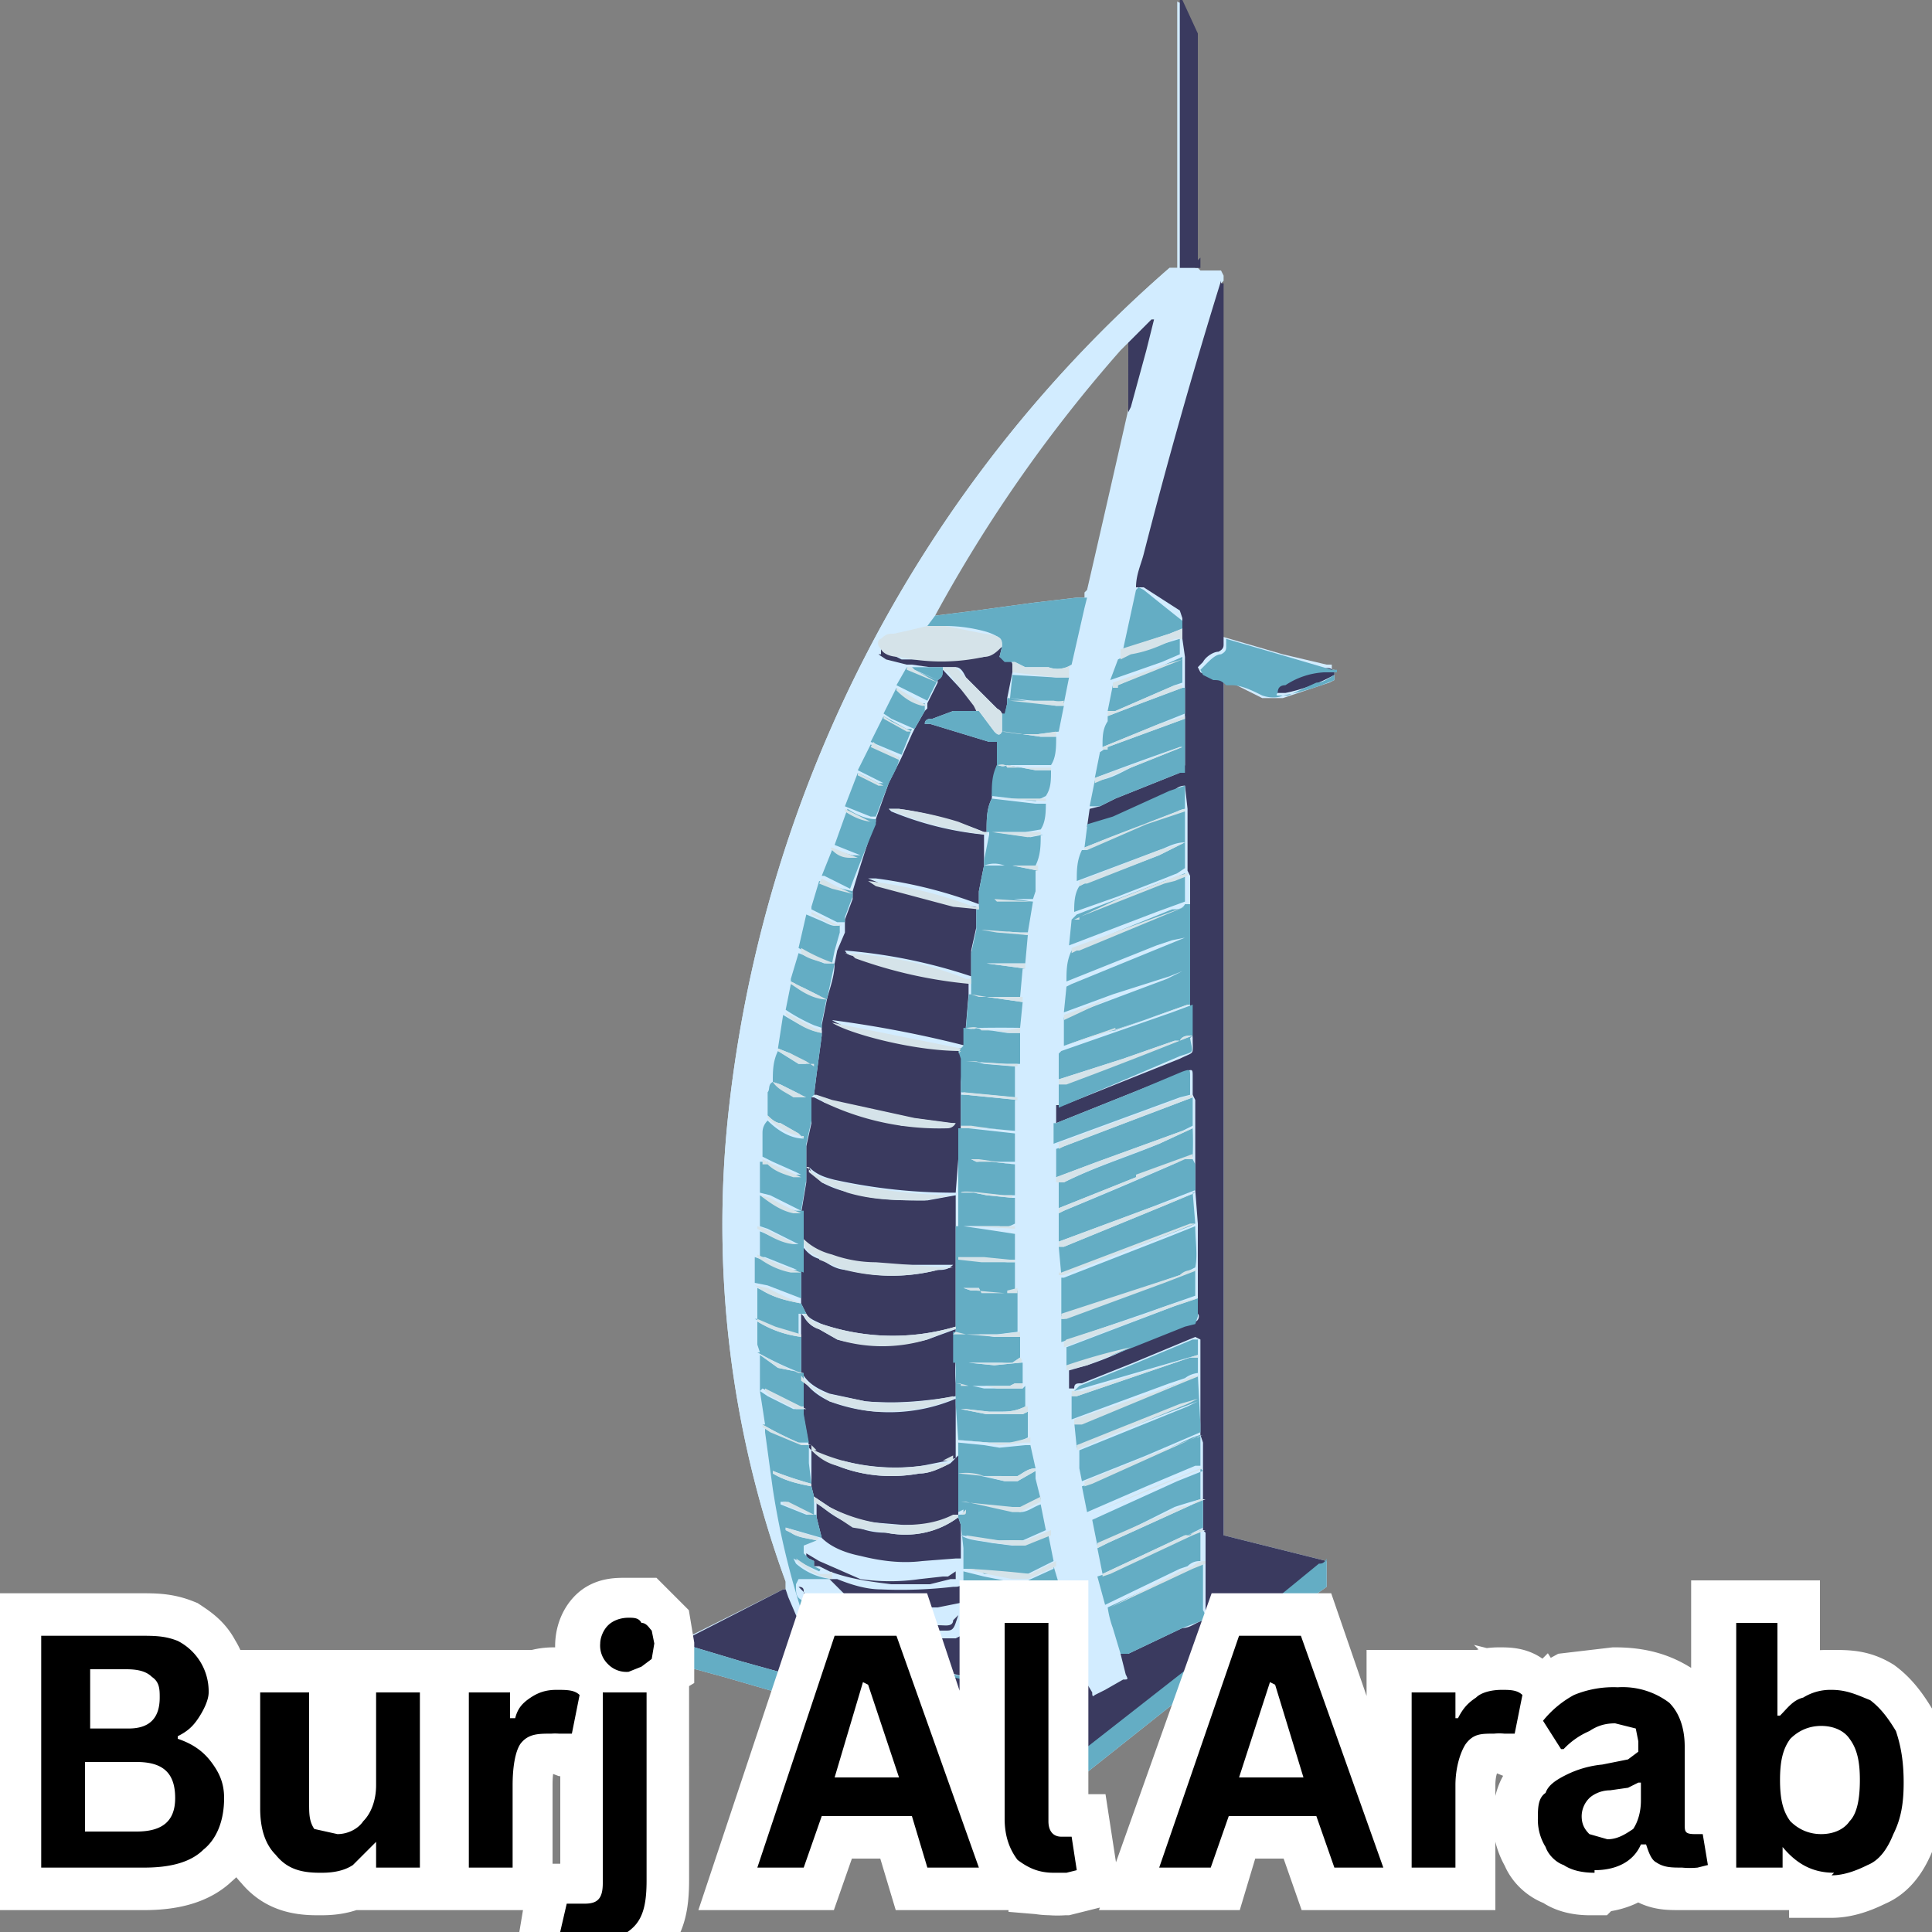 <svg xmlns="http://www.w3.org/2000/svg" xmlns:xlink="http://www.w3.org/1999/xlink" version="1.0" viewBox="0 0 75 75">
  <rect x="0" y="0" width="75" height="75" fill="#808080" stroke="none"/>
  <defs>
    <path id="a" d="M26.4 0h25.5v69H26.4Zm0 0"/>
  </defs>
  <defs>
    <clipPath id="b">
      <use xlink:href="#a"/>
    </clipPath>
    <clipPath id="c">
      <use xlink:href="#a"/>
    </clipPath>
    <clipPath id="d">
      <path d="M26.4 10h25.5v59H26.4Zm0 0"/>
    </clipPath>
  </defs>
  <g clip-path="url(#b)">
    <path fill="#d2ecff" d="M47.6 59.6Zm-.1-48.7v-.2.2ZM51.8 26v.4l-.2.1-1.8.6H49l-1.2-.6h-.3v33.1l2 .5 2 .5-.1.1v-.1h.1v1l-1.4 1-4.5 3.5-3.4 2.7s-.2 0-.2.2h-.3l-.2-.1-2.2-.6-5-1.4-6.2-1.8-1.1-.3a.4.4 0 0 1-.3-.3l-.3-.6v-.2l4-2h.1v-.3A40.3 40.3 0 0 1 28.3 43a50.7 50.7 0 0 1 17.1-32.6h.3V.1c0-.1 0 0 .1 0l.6 1.2v9.2h.9l.1.2v14l2.4.7 1.7.4h.2v.2Zm-10-2.8h.4V23a1820.9 1820.9 0 0 0 1.6-7v-2.7l-.3.3a56 56 0 0 0-7.2 10.3c0 .1 0 .1 0 0l1.6-.2 2.2-.3 1.7-.2Zm5.7 1.5Zm0 0"/>
  </g>
  <path fill="#d2ecff" d="M46.6 10.5h.8l.1.2v.2l-.1.1-.9 3.1-2 7.5-.4 1.2v.1l-.5 2.3-.1.4a5 5 0 0 0-.2 1l-.3 1v.4l-.3 1v.2l-.2 1.1v.2l-.2 1v.7c-.2.2-.2.5-.2.8v.1a7 7 0 0 0-.2 1.4l-.2 1v.2a7.7 7.7 0 0 0-.2 1.3 6.1 6.1 0 0 0 0 1.3c-.2.4-.2.7-.2 1.1v.2a6.7 6.7 0 0 0 0 1.3l-.1.1v1s-.1.2 0 .2l-.1.8v3a7.6 7.6 0 0 0 0 1.2 5.3 5.3 0 0 0 0 1.3 5.9 5.9 0 0 0 0 1.2 9.3 9.3 0 0 0 .1 1.6 6.9 6.9 0 0 0 .1 1l.1 1v.1l.1.7v.2l.1 1a3.6 3.6 0 0 0 .2 1.2l.1.6.1.5v.2a6.8 6.8 0 0 0 .3 1.2 5.1 5.1 0 0 0 .2 1.2 7 7 0 0 0 .2 1.1c0 .4.2.7.3 1v.2l.2.7.3 1.1.2.8v.2l-.8.4-.4.2h-.1l-.2-.6V65l-.6-1.7V63l-.4-1.1v-.2a9.6 9.6 0 0 0-.3-1 8.7 8.7 0 0 0-.3-1.3 6.7 6.7 0 0 0-.2-1.2l-.1-.8-.1-.4a9 9 0 0 0-.2-1.1l-.1-1v-.2l-.1-.8v-.1l-.1-.8v-.2l-.1-.9v-.1l-.1-1.4V48l-.1-.2v-2.5a7.4 7.4 0 0 0 0-1.3 7 7 0 0 0 0-1.3 6.7 6.7 0 0 0 .1-1.3 6.5 6.5 0 0 0 .1-1.4v-1l.1-.2v-1.1l.1-.2.1-1.1v-.1a11 11 0 0 0 .2-1.3v-.3l.1-.8v-.2a8.4 8.4 0 0 0 .2-1.3 7.8 7.8 0 0 0 .2-1.3l.2-1.1v-.1l.2-1.2s.1-.1 0-.2c.2-.3.2-.7.3-1v-.2l.2-1V26l.1-.1.5-2.2V23l.1-.1a1820.9 1820.9 0 0 0 1.6-7l.1-.2.6-2.2.3-1.2h-.1l-.9.9-.3.3A56 56 0 0 0 36 24.3h-.2c-.4 0-.7.2-1.1.3-.2 0-.3 0-.5.2-.1 0-.2.2-.1.4v.2l.3.2.8.2v.2l-.4.7v.1a5.4 5.4 0 0 0-.5 1.1l-.5 1a5.7 5.7 0 0 0-.5 1.2l-.5 1.3v.1a10.7 10.7 0 0 0-.6 1.5 6.8 6.8 0 0 0-.4 1.3l-.3 1v.2l-.4 1.3v.2a7.1 7.1 0 0 0-.4 1.2 7 7 0 0 0-.2 1v.2a3 3 0 0 0-.3 1.3v.1L30 42l-.1.5-.1 1-.1.5-.1 1v.2l-.1 1.2-.1 1.2v.1a5.7 5.7 0 0 0 0 1.1v3.8l.1 1.3v.1l.2 1.3v.3l.3 2.2a30.6 30.6 0 0 0 1.1 5.2l-.2-.3c0-.3-.2-.5-.3-.7l-.1-.3v-.3A40.3 40.3 0 0 1 28.3 43a50.7 50.7 0 0 1 17.1-32.6h1.1ZM36.4 62.4c-.9 0-1.8 0-2.7-.2a4 4 0 0 1-.9-.3 1 1 0 0 1-.6-.6h-1.1l-.1.2v.1l.2.1v.1h.2c.7.7 1.6 1 2.6 1.2l2.7.1c.1 0 .2 0 .3-.2l.2-.3v.4c-.2.2-.3.3-.5.3-.9 0-1.7 0-2.5-.2-.8 0-1.6-.3-2.3-.7-.2 0-.4-.2-.6-.4v-.2h-.1l-.2-.1c0 .1 0 .3.2.4l.4.5.9.4.3.2 1.1.2 2 .2H37l.2-.1.2-.5v-.8a3 3 0 0 1-1 .2Zm1 .1h-.1Zm-5.6-2.8h-.2c0 .2-.3.2-.4.3v.3l.6.3c.5.3 1 .5 1.6.6a8 8 0 0 0 2.3.1h1.1l.3-.3v-.2c.1.2 0 .3 0 .4l-.2.1-.8.1h-1.5c-.8 0-1.6 0-2.4-.4l-.4-.2h-.1l.1.1v.1l.3.1.1.1.3.1c.5.2 1.1.4 1.7.4a10 10 0 0 0 2.8 0l.4-.3v-.9H37l-1.3.1c-.8 0-1.6 0-2.4-.2-.5-.1-1-.3-1.5-.7Zm5.5 1Zm-5.8 0h.2-.2Zm0-.1Zm-.1-.1Zm0 0"/>
  <g clip-path="url(#c)">
    <path fill="#3a3a5f" d="m30.5 61.7.1.3.3.7.2.3h.2c.4.3.8.6 1.3.7a58.6 58.6 0 0 0 7.4 2c.6.2.6.2 1.1 0l1-.5.3.5c0 .1 0 .2.1.1l.4-.2.7-.4c.2 0 .2 0 .1-.2l-.2-.8h.3l2.1-1c.3 0 .5-.2.8-.3l.1-.2v-3.2l-.1-.1a99.2 99.2 0 0 0 0-1.2V56l-.1-.3V52l-.2-.1-2.4 1-2 .8c-.2 0-.3 0-.3.2h-.2v-.7l.7-.2a13.1 13.1 0 0 0 1.9-.8l1.9-.8.4-.1c.1 0 .2-.2.1-.3v-3.5l-.1-1.3v-3.5l-.1-.2v-.7c0-.3 0-.3-.3-.2l-2 .8-3 1.2v-.7h.3l4.5-1.8c.6-.3.5-.1.5-.8l-.1-1.3v-5l-.1-.2v-2.4l-.1-.9c-.3 0-.4.2-.6.3l-2.3 1-.9.3.1-.7.4-.1.6-.3 2.5-1h.1l.1-.3v-4.2l-.1-.7V24l-.1-.3-1.4-.9h-.3c0-.5.2-.9.3-1.3a218.4 218.4 0 0 1 3-10.6v.1h.1v14c0 .1 0 .2-.2.3-.2 0-.5.2-.6.4l-.2.2.1.2.4.2c.2 0 .3 0 .5.2v33.1l2 .5 2 .5-.3.2-2.2 1.8a4124 4124 0 0 0-7 5.4c-.2.2-.2.2-.6 0l-12.6-3.5-2-.6c-.1 0-.3 0-.3-.2l3.9-2Zm16-51.6V1.3L45.9 0s0-.1-.1 0v10.4h.8V10Zm5.3 16c-.1-.2-.3-.2-.5-.1a3 3 0 0 0-1.5.5l-.4.2v.2h.5a6.7 6.7 0 0 0 1.9-.7V26Zm-17.7-.7.3.2.8.2h.2l.7.1h1c.2 0 .3.2.4.4l1.2 1.2.3.3.1-.5v-.2l.2-1v-.3c0-.1-.1-.2-.3-.2l-.2-.1.1-.4-.7.4-.8.1H35l-.8-.4v.2Zm9.8-9.6.6-2.2.3-1.2h-.1l-.9.9V16l.1-.2Zm-7 41c-.4.2-.8.4-1.2.4-1.1.2-2.2.1-3.2-.3a3 3 0 0 1-1-.6v1.4l.1.4.6.4a5 5 0 0 0 1.7.6l1.2.1c.7 0 1.3 0 2-.4h.1v-2.3Zm-2.5 2.7c-.5 0-.9-.1-1.3-.3a4 4 0 0 1-1.4-.9v.6l.2.8c.4.4 1 .6 1.5.7.8.2 1.6.3 2.4.2l1.3-.1h.2v-1.3l-.1-.3c-.8.6-1.8.8-2.8.6Zm-1.6 3.8c.2.6 0 .5.6.7l2.9.8 1.2.3c.1 0 .2 0 .2-.2v-.5l-.2-1.2V63l-.2.5-.2.1h-1.2c-.7 0-1.3 0-2-.2l-1.1-.2v.1Zm-.6-2 .6.6.9.3c1 .2 1.8.2 2.7.2l1-.2v-.8c-.1.2-.2.2-.4.2a17.6 17.6 0 0 1-2.8.1c-.6 0-1.2-.2-1.7-.4h-.3Zm-.8-.8.2.1v.2h.2l.4.2c.8.3 1.6.4 2.4.5h1.5l.8-.2h.2v-.5.2l-.3.2h-.2l-.9.1a8 8 0 0 1-2.3 0l-1.6-.7-.5-.3v.2Zm-.2 1.3c0-.1 0-.2-.2-.2l.2.2Zm0-1.5Zm1.5-3.6a8 8 0 0 0 3.1.2l1-.2.3-.1v-2.3a6.6 6.6 0 0 1-4.9.1c-.4-.2-.7-.4-1-.8V55l.2 1.1v.1l.2.2 1.1.4Zm1.2-24.6a57.6 57.6 0 0 0-.8 2.5v.3l-.3.8v.5l-.3.7-.1.5c0 .5-.2 1-.3 1.4l-.2 1v.4l-.2 1.5-.1.8.6.2 3.2.7 1.5.2h.2l-.3.1H35l-3-.9-.4-.2h-.1v1l-.2.9v1.4l-.2 1.2v1.1l1.2.6 1.7.3h3c-.2.2-.4.2-.6.2a7 7 0 0 1-3.5 0c-.4 0-.7-.2-1-.4-.4-.1-.6-.3-.8-.6v2.3l.2.4c.1.2.4.3.6.4a8.6 8.6 0 0 0 5.2.1v-5.1l-1.1.2c-1 0-2 0-3-.3a4 4 0 0 1-1.1-.4l-.4-.4-.1-.2c.3.3.6.4 1 .5a21.6 21.6 0 0 0 4.7.5l.1-1.3.1-1.2V42l.1-1v-.3h-.1c-1.9 0-4.4-.7-5-1.1a44.1 44.1 0 0 1 5.2 1v-.1a3.3 3.3 0 0 1 0-.7l.1-1.2v-.5h-.1a18.2 18.2 0 0 1-4.4-1s-.2 0-.3-.2a20.7 20.7 0 0 1 4.9 1v-1l.2-.9v-.8l-1-.1a17.7 17.7 0 0 1-3.2-1h.3a17.7 17.7 0 0 1 4 1v-.5a49.4 49.4 0 0 1 .2-1v-1.2a12.6 12.6 0 0 1-3.6-.9l-.1-.1h.4a13.8 13.8 0 0 1 3.3.9h.1c0-.5 0-.9.2-1.3a9.4 9.4 0 0 1 .2-1.3v-.9h-.3l-2.3-.7h-.2c0-.2.2-.2.3-.2l.8-.3h.9v-.2a172.7 172.7 0 0 0-1.3-1.4c0 .1 0 .3-.2.4v.1l-.4.8v.2l-.1.1-.4.7-.1.2-.4.9-.5 1-.5 1.4v.1l-.1.2Zm-2.7 21.3c.2.3.5.5 1 .7l1.4.3c1.2.1 2.3 0 3.5-.2v-.5a5.3 5.3 0 0 1 0-.9v-1.2L36 52a7 7 0 0 1-3.5 0l-.7-.4a1 1 0 0 1-.6-.5l-.1-.1v2.3Zm0 8.4.1.2.6.4c.7.4 1.5.6 2.3.7.8.2 1.6.2 2.5.2.2 0 .3 0 .4-.3l.1-.3-.2.2c0 .2-.2.2-.3.2L34 63c-1-.2-1.9-.5-2.6-1.1h-.2Zm0 0Zm6 .7h.1Zm0-1.8Zm0 0"/>
  </g>
  <g clip-path="url(#d)">
    <path fill="#64adc4" d="M51.5 60.6v1l-1.4 1-4.5 3.5-3.4 2.7s-.2 0-.2.2h-.3l-.2-.1-2.2-.6-5-1.4-6.2-1.8-1.1-.3a.4.4 0 0 1-.3-.3l-.3-.6v-.2c.1.2.3.1.4.2l2 .6L41.4 68c.4.1.4.1.7-.1l6.9-5.4 2.2-1.8c.1 0 .2 0 .3-.2Zm-3.7-34c.4 0 .8.2 1.2.4.3.1.6.1.8 0a9.2 9.2 0 0 0 2-.6v-.2c-.2.1-.4.3-.7.3L50 27h-.4s-.1 0 0-.1c0-.2.1-.3.3-.3a3 3 0 0 1 1.5-.5h.5s.1 0 0-.1h-.2l-1.7-.5-2.4-.7v.3c0 .1 0 .2-.2.3-.2 0-.4.2-.6.4l-.2.2.1.2.4.2c.2 0 .3 0 .5.2h.3Zm-.3-15.7v-.2.2Zm0 48.7Zm-5.3 5.6-1.1.4c-.5.3-.5.3-1.1.2a62.9 62.9 0 0 1-7.4-2l-1.3-.7a31 31 0 0 1-1.3-5.3l-.3-2.2v-.2l.3.2 1.2.5h.2v.7l.1.8a14.4 14.4 0 0 1-1.5-.5v.1c.5.3 1 .4 1.5.5l.1.4v.7h-.1l-1-.5h-.2c-.1 0 0 0 0 0v.1l1 .4h.4v.1l.2.8-1.4-.4v.1l.2.1c.3.2.6.2 1 .3l-.5.2v.3l.2.2.2.1v.2l.2.1s.1 0 0 .1a14.8 14.8 0 0 1-1-.5l.1.2a2.5 2.5 0 0 0 1.4.6H31l-.1.2v.1c0 .2 0 .4.2.5l.4.5.9.4.3.2v.1c.2.6 0 .5.6.7l2.9.8 1.2.3c.1 0 .2 0 .2-.2v-.5l-.2-1.2v-1l.7.1a67.6 67.6 0 0 1 1.7.2l1.3-.6.3 1.1h-.2l-1.4.8h-.5l-.8-.1c-.3-.2-.6-.2-1-.3l.1.1.9.2.8.3h.5l1.6-.8.1.1a208.8 208.8 0 0 1 .6 1.9Zm4-30.1V39h-.1l-2.8 1c-.7.1-1.4.4-2 .6v-1.1l4-1.5.6-.3-.5.2-2.2.7-1.9.7.1-1 .2-.1 4.4-1.8-.5.1-.6.2-3.5 1.4c0-.4 0-.8.2-1.2l.2-.1 3.7-1.5c.2 0 .4 0 .5-.2Zm-6 22v.3l.2.8-.8.4h-.3a29.3 29.3 0 0 0 .3.1c.3 0 .5-.2.8-.3l.2 1-.9.4h-1l-1.4-.2c.3.2.7.2 1.2.3l.8.1h.4l1-.4.2 1-1 .5h-1.7c-.2-.2-.5-.2-.8-.2v-.8l-.1-.9-.1-.3v-.1c.2 0 .2 0 .2-.2l-.2.1V56l1 .1.6.1 1-.1h.2l.2.9c-.3 0-.5.2-.7.3H39a53 53 0 0 0-.9 0l.9.2h.5l.7-.4Zm6.3-3.7.1 1.9v.3l-2.1.9-2.5 1-.1-.5v-.7l4.2-1.7.4-.2a4203.1 4203.1 0 0 0-4.7 1.8l-.1-1h.2l4.1-1.6Zm-7-3.1v1.4l-.8.1h-1.6v-4.2h.3a177.7 177.7 0 0 1 2 .3v1h-1.2l-1-.1.9.1 1 .1h.3v1.1l-.3.1h-1L38 50h-.8.2l.3.1h.2a52.2 52.2 0 0 1 1.6 0Zm-3.2-26.4 1.6-.2 2.2-.3 1.7-.2h.4l-.1.4-.5 2.2a1 1 0 0 1-.9.1h-.9l-.4-.2H39l-.2-.2.1-.4c0-.2 0-.3-.2-.4a2 2 0 0 0-.5-.2 6 6 0 0 0-1.5-.2H36l.3-.4Zm10.1 23.7c0 .6.1 1.1 0 1.6l-.6.3-4.6 1.6v-1.5h.1l4.1-1.6 1-.4Zm.3 13v1.9l.1.2-.1.2-.8.3-2.1 1h-.3l-.3-1a4 4 0 0 1-.2-.8l3.2-1.5.5-.2ZM29.6 45v-1c0-.1 0-.3.2-.5.5.5 1 .7 1.4.7L31 44l-.7-.4c-.2 0-.4-.2-.5-.3v-.9c.1-.1 0-.3.2-.4l.8.4c.3.1.5.2.7.1v1l-.2.9v1.4l-.2 1.2-1.2-.6-.4-.1v-1.2h.3c.3.3.7.4 1 .5h.3l-.2-.1-.9-.4-.4-.2Zm16.7 0 .1.2v1l-1.8.7-3.5 1.3v-1.1l.2-.1a207 207 0 0 0 4.7-2h.3Zm0-2.4v1.1l-.4.2-3.3 1.2-1.6.6v-1.1l.3-.1 2.1-.8 2.9-1.1Zm0 3.7.1 1.2-.2.1-5 1.9-.1-1.1h.2l3.9-1.6 1.2-.5Zm0-7.3v1.2c-.2 0-.4 0-.5.2h-.2l-2 .7-2.5.8v-1l.1-.1 4.3-1.5Zm0 4.8a12.8 12.8 0 0 1 0 1.1l-2.2.8-3 1.2v-1h.2c1.2-.6 2.5-1 3.7-1.5l1.3-.6Zm-6.5 10v.8c-.4.2-.7.2-1 .2h-.4l-.9-.1h-.2l1 .2h1.4l.2-.1v1l-.4.2h-1.1l-1.2-.1-.1-1.4v-.8h.2l.9.2h1.5Zm6.8 1.9v1.2h-.2l-1.9.8-2.3 1-.2-1 .3-.1 4-1.8.3-.1Zm-7-15.6v1.2H39l-1.6-.1h.4l.4.1 1.2.1v1.2l-2.1-.2v-1.3l-.1-.3.2-.2v-.7c.2 0 .3.1.4 0l1.3.2h.4Zm7 16.9v1.2a19.5 19.5 0 0 0-1 .3l-3 1.5-.2-1 3.3-1.5 1-.4Zm-.1-6.6v.7l-.1.3-.4.1-2 .8-.8.3-1.8.5v-.8l4.2-1.6.9-.3ZM46 33.9V35l-1.1.4-3.4 1.3.1-1 .2-.2 3.4-1.3.3-.1.5-.2Zm-6.3 3.7-.1 1.1H38l-.3-.1v-.4s.1 0 0 0V37l.2-.9h.8l1.2.2-.1 1.1h-2 .5l1.5.2Zm6.7 11.7v1l-2 .7-3.2 1.1v-.9h.1l3.8-1.4 1.3-.5ZM41 43.6l3-1.2 1.9-.8c.3-.1.3-.1.3.2v.7l-.4.1-4.9 1.8v-.8Zm5-12.1v1.2c-.4 0-.7.2-1 .3l-3.2 1.2c0-.4 0-.8.2-1.2h.1l2.3-1 1.5-.5Zm.6 27.9v1.2c-.1 0-.3 0-.5.2l-.3.1-2.9 1.4-.3-1.1.3-.1 3.2-1.5.5-.2ZM41 28.6c0 .4 0 .8-.2 1.1h-2.1v-.9h-.3l-2.3-.7h-.2c0-.2.2-.2.3-.2l.8-.3h1l.6.8c.1.1.2.2.3 0h.1l1.4.2h.6Zm5 4.1v1l-.3.2-.5.2-1.8.7-1.7.6c0-.3 0-.7.2-1l.2-.1 2.9-1.1 1-.5Zm.7 25.5v1.1l-.6.3H46l-3.2 1.5-.2-1 .4-.2 3.3-1.5Zm-5.8 2.6.3 1-1.4.6h-.4l-1.2-.1-.4-.1h-.3l-.1-.8V61l.8.2 1 .2h.6l1.1-.5Zm5.6-8.2v.7a1 1 0 0 0-.5.2l-.6.2-3.8 1.4v-.9h.2l4.4-1.5h.3ZM30.2 40.7l.2-1.3c.5.3 1 .6 1.5.7v.1l-.2 1.5-.1.8-.1.1h-.2l-1-.5-.3-.1c0-.4 0-.8.2-1.2l.8.5h.6-.3l-.6-.4-.5-.2Zm16-.4c.1.6.2.5-.4.7a1098.5 1098.5 0 0 1-4.7 2v-1h.3a201.3 201.3 0 0 0 4.9-1.8ZM31.9 34l.4-1 .8.2h.3l-1-.4.5-1.4c.3.2.7.4 1.1.4v.2a64.3 64.3 0 0 0-1 2.5l-1-.5Zm-2.4 13.5v-1.1c.5.2.9.5 1.4.6h.3v2.4l-1.5-.6h-.2v-1c.5.2 1 .5 1.5.5l-.2-.1-1-.5-.3-.1ZM46 27.9V29h-.2a126.2 126.2 0 0 0-3.3 1.2l.2-1 .3-.2Zm0-1.2v1l-1 .4-2.2.9c0-.4 0-.7.2-1v-.2l1.3-.5 1.6-.6Zm0 2.3v1h-.2l-2.5 1-.6.3h-.4l.2-1c.5 0 1-.3 1.4-.5l2-.8Zm-3.8 3 1-.3 2.2-1 .6-.2v.9a1 1 0 0 0-.3.1l-2.6 1-1 .4.1-.8Zm2-9.2.2.1a158.7 158.7 0 0 0 1.5 1.2v.3l-.5.2-1.8.6.5-2.3Zm1.7 2.7v1l-.3.1-2.3 1H43l.2-1h.2Zm-6.5 21v1c-.2.1-.4.2-.6.1h-1.6v-1.3h.6l.5.1 1 .1ZM39 27.7l.1-.4v-.2h.1l1.8.3h.3l-.2 1-.8.1h-.7l-.7-.1v-.7Zm.4 17.5v1.2h-.5l-1.1-.1h-.6V45h.5l.2.1h.6l.9.1Zm0-2.5v1.2l-1.1-.1h-1v-1.3h.2l2 .2Zm1.4-12.8c0 .4 0 .7-.2 1l-.4.2-1.7-.2c0-.4 0-.8.2-1.2.1 0 .2.1.4 0l1.1.2h.6Zm-1.2 22v.8l-.3.2a1 1 0 0 1-.4 0H37v-1.2h.4l1.2.2h.9Zm1-20.8c0 .4 0 .8-.2 1.1l-.6.1h-1.5c0-.5 0-.9.2-1.3l1.7.2h.4Zm-.2 1.3c0 .4 0 .8-.2 1.2H39c-.3-.1-.5-.1-.8 0v-.2l.2-1v-.1h.2l1.4.2.5-.1Zm-.7 6.5-.1 1a53.4 53.4 0 0 0-1.5 0h-.6l.1-1.2v-.1h.1l.6.1Zm-.3 5.1v1.1H38l-.2-.1h-.6v-1.2h.4l1.8.2Zm.8-10.2v.8l-.1.3h-1.4l-.1-.1H38v-.2l.2-1h1.1l1 .2Zm-.1 1.2-.2 1.2h-.3l-1.4-.1h-.3v-.8h.2-.1v-.5h.6ZM29.5 54v-1.4l.7.5 1 .2v1.3c-.2 0-.4 0-.6-.2l-1-.5Zm0-1.5-.1-.3v-.9c.5.3 1 .5 1.7.6v1.4a13 13 0 0 1-1.7-.8Zm-.1-1.3V50l.2.1c.5.3 1 .4 1.5.5l.2.4H31v.8l-1-.3-.7-.3Zm9.8-24 .1-1 1.7.1h.5l-.2 1a1 1 0 0 1-.4 0l-1.7-.2Zm.5 25.7v.8h-.3l-.2.1h-1.6a2 2 0 0 0-.5-.1v-.8h.5l1 .1 1-.1Zm-10 2.4-.2-1.3.3.2 1 .5h.4v.2l.2 1.1H31a12.7 12.7 0 0 1-1.4-.7ZM31 36.8l.3-1.3.7.3c.2.1.4.2.6.1v.3l-.2.7-.1.5a7 7 0 0 1-1.3-.6Zm14.8-12v.6l-.7.3-2 .7.3-.8.4-.2a467 467 0 0 0 2-.6ZM30.7 38l.3-1 1 .4h.4l-.3 1.4-.2-.1-1.2-.6Zm2.1-6.7.5-1.3.8.4h.4l-.5 1.3h-.2l-1-.4Zm-3.5 18.5v-1l1.4.5h.4v1.1l-1.3-.5-.5-.1Zm1.2-10.6.2-1h.3c.3.3.7.5 1.1.5l-.2 1v.2l-.3-.1a7 7 0 0 1-1.1-.6Zm1-4 .3-1 .5.2.8.2v.2l-.3.8v.2h-.3l-1-.5Zm2.8-7.5.5-1c.3.3.6.5 1 .6h.1v.3l-.4.7-.9-.4-.3-.2Zm-1 2.2.5-1 1.1.5c0 .3-.2.6-.4 1h-.2l-1-.5Zm.5-1.1.5-1 .9.5h.2l-.4 1-1.2-.5Zm1-2.2.4-.7 1.2.5-.4.8-1.2-.6ZM41.7 54h-.2.2Zm-6.3-28.1h-.2.2Zm11.1 26.7-.7.2-3.8 1.1-.3.1.2-.2 2-.8 2.4-1h.2v.6ZM36.6 26c0 .2 0 .3-.2.4l-.9-.4-.1-.1h1.2v.1ZM32 61.1h.1Zm.2.1Zm0 0"/>
  </g>
  <path fill="#d5e3e9" d="M45.9 24.8h-.3c-.6.3-1.1.5-1.7.6l-.4.2v-.4l1.9-.6.5-.2v.4Zm-4.3 1a1 1 0 0 1-.9.1h-.9l-.4-.2h-.1v.4l1.7.2h.5v-.4Zm-4.9 31-.9.1a7.6 7.6 0 0 1-4.2-.6h-.1c.3.3.6.5 1 .6 1 .4 2.1.5 3.2.3.4 0 .8-.2 1.2-.4h-.1Zm2.7-8v.2h-1.3l-.9-.1v-.1h1l1 .1h.2Zm.1-7.5h-.4l-1.6-.1h.4l.4.1 1.2.1v-.1Zm-.7 6.3h-1.6.2a103.7 103.7 0 0 1 2 .1v-.1h-.6Zm-1.4-5.1h.1l2 .2v-.1l-2.1-.2Zm-.3 9.2.4.1 1.2.1h.9v-.2l-.8.1H37Zm.2-8h.4a25.9 25.9 0 0 0 1.7.2l-1.1-.1h-1Zm1.8 6.5h-1L38 50h-.8.2l.3.1h.2l1.1.1h.5V50l-.4.1Zm-1.4-11.6.6.1 1.4.2v-.2H38l-.3-.1Zm1-5h.6l1 .2v-.2h-2.1.5Zm-6.5 20.8c.7.2 1.3.4 2 .4 1 0 1.9-.1 2.8-.5.1 0 0 0 0-.1a11 11 0 0 1-3.4.2l-1.5-.3a2 2 0 0 1-1-.7v.2l1.1.8Zm7.6-16.8v-.2h-2 .5l1.5.2Zm-8 11.3 1 .4c1.2.3 2.4.3 3.6 0l.6-.1h-.4L34 49a5 5 0 0 1-1.7-.3c-.4-.1-.8-.3-1.1-.6-.1 0 0 0 0 0v.1c0 .3.3.5.6.6Zm5.7-9c.2 0 .3.1.4 0l1.3.2h.4v-.2l-.5.1h-1c-.2-.2-.4-.1-.6-.1Zm.5-5h.6l1.5.1h-1.4l-.1-.1H38Zm-.8 6 .1-.2-5-1c.6.4 3.1 1.1 5 1.1Zm-4-3.7a17.8 17.8 0 0 0 4.5 1s.1 0 0 0V38h-.2c-1.5-.6-3-.9-4.7-1l.3.1Zm4.8-2h-.2a17.8 17.8 0 0 0-4.1-1l.3.2 3 .8 1 .1Zm-6.6 10.1v.2l.5.4 1 .4c1 .3 2 .3 3 .3l1.1-.2h.1-.2a21.6 21.6 0 0 1-4.6-.6c-.3 0-.7-.2-1-.5Zm8.5-9.1h-.3l-1.4-.1h-.3.2l.6.1 1.2.1v-.1Zm-8.3 6.3.4.3a10.4 10.4 0 0 0 4.8 1s.2 0 .3-.2H37l-1.5-.2-3.2-.7-.6-.2Zm5.6 2.5h.5l.2.1h.6l.9.1L38 45h-.8Zm-.1 6.5a8.6 8.6 0 0 1-5.2-.1c-.2 0-.5-.2-.6-.4h-.1c.1.3.3.5.6.6l.7.4a6 6 0 0 0 3.5 0l1-.4h.1v-.1Zm0-5.2h.7l.5.1 1 .1v-.1H39l-.9-.1s-.8-.1-.8 0Zm.3 6.6h.2l1 .1 1-.1c.1 0 .1-.1 0-.2l-.3.2h-2.2.3Zm1.4 2h.9l.2-.1v-.2h-.1c-.4.2-.7.2-1 .2h-.4l-.9-.1h-.2l1 .2h.5Zm0 1.2 1-.1h.2v-.2a10.8 10.8 0 0 1-.8.2h-.8l-1.2-.1 1 .1.6.1Zm2.5-4v.2l4.3-1.6.9-.3c-.7.1-1.3.3-2 .6l-3.1 1Zm1.3-7-1.6.6v.2h.3c1.2-.6 2.4-1 3.7-1.5l1.3-.6-.4.1-3.3 1.2Zm1.5.6-3 1.2v.2l.2-.1 4.7-2h.3v-.2l-2.2.8Zm-3-1.3v.2l.2-.1 2.1-.8 2.9-1.1v-.1l-.4.1-4.9 1.8Zm0 3.8v.2h.2l3.9-1.6 1.2-.5-1.8.6-3.5 1.3Zm2.2-8.3-2 .7a137.2 137.2 0 0 0 4.3-1.4l.6-.2h-.1l-2.8 1Zm2.3.5-2 .7-2.5.8v.2h.3a209.2 209.2 0 0 0 4.9-1.9c-.2 0-.4 0-.5.2h-.2Zm-3.8 13.8 4.4-1.5h.3v-.1A1403.7 1403.7 0 0 0 42 54h-.4v.2h.3ZM46 35h.1Zm-4.9 14.4v.1h.2l4.1-1.6 1-.4h-.2l-5 1.9Zm2.8 2.9a23.2 23.2 0 0 0-2.5.7v.2l.8-.2 1.7-.7ZM41.7 54Zm-.5-3v.2h.2l3.8-1.4 1.3-.5c-.3 0-.5 0-.7.2L41.2 51ZM39 57.5h.5l.7-.4V57c-.3 0-.5.2-.7.3h-1.3a2 2 0 0 0-1-.1l1 .1.8.2Zm4.4-30.9 2.5-1-.7.2-2 .7v.2h.2Zm-1.8 11.7a109.4 109.4 0 0 0-.2 0h.2Zm.3-2.7 3.3-1.3.4-.1.5-.2v-.1l-.4.1-.5.2-1.8.7a307.8 307.8 0 0 0-1.7.8h.2Zm0 1.3 4.1-1.7-4.4 1.6v.2l.2-.1Zm-.6 2.7a128.8 128.8 0 0 0 1.9-.9l-1.9.7v.2ZM41 27.4h.3v-.2a1 1 0 0 1-.4 0h-1.7Zm-3.5-1.1-.4-.4h-.5v.1l.2.1 1 1.3.1.2h.1l.6.8c.1.1.2.2.3 0h.1l1.4.2h.6v-.2l-.7.1h-.7l-.7-.1v-.6c0-.1 0-.2-.2-.3l-1.2-1.2ZM43 29l3-1.1v-.1l-1 .3-2.2.9v.1h.2Zm1.3-1.7 1.6-.6v-.1h-.3l-2.3 1H43v.2l1.3-.5ZM37 56.5l-.4.2h.4v-.1c.1 0 .1 0 0 0ZM42.2 33l2.3-1 1.5-.5v-.1a1 1 0 0 0-.3.1l-2.6 1-1 .4v.1h.1Zm0 1.3 2.8-1.1 1-.5-1 .3-3.1 1.2v.2l.2-.1Zm1.7-4.5 2-.8h.1-.2l-1.3.5-2 .7v.2l1.4-.6Zm-6.6 24h.9l.5.1h1v-.2h-.3l-.2.1h-1.6a2 2 0 0 0-.5-.1h.2Zm-5.5 5.9-1.3-.4v.1l.2.1c.3.2.6.2 1 .3Zm-.3-2.1a14.4 14.4 0 0 1-1.5-.5v.1c.5.3 1 .4 1.5.5v-.1Zm-.3-4.3H31a13.8 13.8 0 0 1-1.6-.8l.8.6 1 .2Zm5.8 5.5c-.6.3-1.2.4-2 .4a6.2 6.2 0 0 1-2.8-.7l-.6-.4v.2l1.5 1 1.3.2c1 .2 2 0 2.8-.6v-.1h-.1ZM32 61Zm.2.1h-.4a18 18 0 0 1-.6-.4l-.3-.2.1.2c.4.3.8.5 1.3.6V61Zm-.4-2.3h-.2l-1-.5h-.2c-.1 0 0 0 0 0v.1l1 .4h.4Zm-.3-2.7Zm-.5-1.4h.3l-.6-.3-1-.5v.1l.2.2 1 .5Zm.5 1.4L31 56a12.6 12.6 0 0 1-1.4-.7v.1l.3.2 1.2.5h.2Zm0 .2h.2l-.2-.2v.2Zm0-.2Zm.8 5.1Zm14.5-3c-.2 0-.4 0-.5.2l.5-.2Zm0-1.2h-.2l-2 .8-2.3 1 3.4-1.4 1-.4Zm-.3-1.2.2-.1-2.1.8-2.5 1v.2l.3-.1 4-1.8Zm-.2 2.6-.5.1-3.2 1.4v.2l.4-.2 3.3-1.5Zm0 2.4-.3.1a671 671 0 0 0-2.9 1.5l3.2-1.5.5-.2v-.1c-.1 0-.3 0-.5.2Zm-9-2c.2 0 .2 0 .2-.2Zm9 .8.5-.2c-.2 0-.4 0-.6.2H46l-3.2 1.5v.1l.3-.1 3.2-1.5Zm-7 1.7h.6l1.1-.5v-.2l-1 .5a41.4 41.4 0 0 0-2.4-.2h-.1l.8.2 1 .2Zm0-1.3h.5l1-.4v-.2l-1 .4a13.2 13.2 0 0 0-1 0l-1.3-.2c.2.2.6.2 1.1.3l.8.1Zm-1 2.3a57 57 0 0 1 1.7.2l1.3-.6v-.1l-1.4.6h-.4l-1.2-.1-.5-.1h-.2l.7.1Zm7.8-8.7.5-.2a1 1 0 0 0-.5.1l-.6.3-3.8 1.3v.2h.3l4.1-1.7ZM41.3 63l-1.4.7h-.5l-.8-.1c-.3-.2-.6-.2-1-.3l.1.1.9.2.8.3h.5l1.6-.8V63h-.2Zm-2-4.3h.3l.8-.4v-.2l-.8.4h-.3l-2-.2h.2l1.8.4Zm7.2-4.4-.7.2-4 1.6v.2l.2-.1 4.1-1.7.4-.2ZM32.3 34.5l.8.2-.2-.1a11 11 0 0 1-1-.5l-.1.2.5.2Zm8.5-4.7h-1.7c-.1-.2-.3-.1-.4-.1.1 0 .2.1.4 0l1.1.2h.6v-.1Zm-6.3.7h-.2l-1-.5v.1l.8.4h.4Zm.4-5a7.7 7.7 0 0 0 3.3 0c.3 0 .5-.2.7-.4 0-.2 0-.3-.2-.4a2 2 0 0 0-.5-.1l-1.5-.3H36a43 43 0 0 1-1.3.3c-.2 0-.3 0-.5.2-.1 0-.2.2 0 .4.1.2.4.3.7.3Zm-2 7.8h.4l-1-.4s-.1 0 0 .1c.2.2.4.3.7.3Zm1-1.4h-.1l-1-.5v.1c.3.2.7.4 1.1.4Zm1-2.5c-.3-.2-.7-.3-1-.6l-.1.2 1.1.5v-.1Zm.3-3.4 1.2.5-.9-.5-.1-.1h-.2Zm.2-.1Zm5 6.4h-2.2l-1-.4a14 14 0 0 0-2.3-.5h-.4l.2.1a12.7 12.7 0 0 0 3.6.9v-.1h.2l1.4.2.5-.1v-.1Zm-9.3 19.5-1-.3-.7-.3v.1c.5.3 1 .5 1.7.6Zm3.2-24v.1l.9.5h.2l-.8-.4-.3-.2Zm6.3 3.2h-2.1a122.8 122.8 0 0 1 2.1.1V31Zm-5.8-4.2c.3.3.6.5 1 .6h.2l-1.2-.7v.1Zm-3.9 21.5-.2-.1-1-.5-.3-.1v.1c.5.3 1 .6 1.5.6Zm.2-1.2a9 9 0 0 1-1.2-.6l-.4-.1c.4.3.8.6 1.3.7h.3Zm-.2-1.4h.2l-.2-.1-.9-.4-.4-.2v.2h.2c.3.3.7.4 1 .5Zm.2 4.9a14 14 0 0 1-1.3-.6l-.5-.1.3.2c.5.3 1 .4 1.5.5Zm.1-6.4L31 44l-.7-.4c-.2 0-.4-.2-.5-.3v.1c.5.5 1 .7 1.4.7Zm-.5 5.2h.4a14.7 14.7 0 0 1-1.7-.7v.1c.4.3.8.5 1.3.6Zm.8-6.8h-.2l-1-.5-.3-.1c.2.3.5.4.8.6h.7Zm-.5-4.2c.3.2.7.4 1.1.4l-.2-.1-1.2-.6v.1l.3.2Zm1.1-2.6c.2.1.4.2.6.1h-.2l-1-.5v.1l.6.3Zm0 1.6h.3a7 7 0 0 1-1.3-.6v.2c.2.2.6.3 1 .4Zm-.5 4-.3-.2-.6-.3-.5-.2v.1l.8.5h.6Zm.3-1.4-.3-.1-1.1-.6v.1c.4.3.8.6 1.4.7V40Zm0 0"/>
  <path fill="none" stroke="#fff" stroke-width="3.3" d="M1.6 72.5v-9h3.8c.6 0 1 0 1.5.2.3.2.6.4.8.8.2.3.3.7.3 1.1a2 2 0 0 1-1 1.8v.2c.5.1 1 .4 1.2.8.3.4.5.8.5 1.4 0 .9-.3 1.6-.8 2-.5.5-1.3.7-2.3.7ZM5 67.1c.8 0 1.2-.4 1.2-1.2 0-.3 0-.6-.3-.8-.2-.2-.5-.3-1-.3H3.5v2.3Zm.3 4c1 0 1.5-.4 1.5-1.3 0-1-.5-1.4-1.5-1.4h-2v2.7Zm7 1.6c-.8 0-1.3-.2-1.7-.7-.4-.4-.6-1-.6-1.8v-4.5h2V70c0 .4 0 .7.2 1l.9.2c.4 0 .8-.1 1-.5.3-.3.5-.8.5-1.4v-3.6h1.7v6.8h-1.7v-1l-.9.9c-.3.2-.7.3-1.2.3Zm5.8-.2v-6.8h1.6v1h.2c.1-.4.3-.6.6-.8.3-.2.6-.3 1-.3s.7 0 .9.2l-.3 1.5H22a1.6 1.6 0 0 0-.7-.1c-.5 0-.9.2-1.1.5-.3.3-.4.9-.4 1.6v3.2Zm6.2-7.6a1 1 0 0 1-.8-.3 1 1 0 0 1-.3-.7c0-.3.1-.6.3-.8.2-.2.5-.2.8-.2h.5l.4.4.1.6v.5l-.5.3-.5.2ZM23 75.4c-.5 0-1 0-1.2-.2L22 74h.7c.5 0 .7-.2.7-.8v-7.4h1.7V73c0 .8-.1 1.4-.5 1.8-.4.4-1 .6-1.6.6Zm14.8-2.9H36l-.6-2h-3.5l-.7 2h-1.8l3-9h2.4Zm-4.4-7.1-1.1 3.5h2.5l-1.2-3.5Zm7.4 7.3c-.6 0-1-.2-1.4-.5-.3-.4-.5-.9-.5-1.6V63h1.7v7.7c0 .4.2.6.5.6h.4l.2 1.3-.4.1a3 3 0 0 1-.5 0Zm12.8-.2h-1.9l-.7-2h-3.5l-.6 2H45l3.2-9h2.3Zm-4.4-7.1L48 68.9h2.5l-1.1-3.5Zm5.5 7.1v-6.8h1.7v1h.1c.2-.4.4-.6.7-.8.2-.2.6-.3 1-.3.3 0 .6 0 .8.2l-.3 1.5a1.6 1.6 0 0 0-.8-.1c-.5 0-.8.2-1 .5-.3.3-.5.9-.5 1.6v3.2Zm7 .2c-.4 0-.8-.1-1-.3-.4-.1-.7-.4-.8-.7a2 2 0 0 1-.3-1.1c0-.4.1-.8.3-1 .1-.3.4-.5.8-.7a4 4 0 0 1 1.4-.4l1-.2.4-.3v-.4l-.1-.5-.8-.2a2 2 0 0 0-1.1.3 3 3 0 0 0-.9.7h-.1l-.7-1.1a4 4 0 0 1 1.2-1l1.7-.2c.9 0 1.5.2 2 .5.3.4.6 1 .6 1.7v3c0 .3 0 .4.4.4h.3l.2 1.2-.4.1h-.6c-.4 0-.7 0-1-.2-.2-.1-.3-.4-.4-.7h-.2c-.3.7-1 1-1.8 1Zm.6-1.3c.4 0 .7-.2 1-.4.2-.3.3-.7.3-1.1v-.7h-.1l-.4.2-.7.1c-.4 0-.7.2-.8.3a1 1 0 0 0-.3.7c0 .3.1.5.3.6.2.2.4.3.7.3Zm8.8 1.3c-.9 0-1.5-.4-2-1v.8h-1.8V63H69v3.6h.1c.3-.3.6-.6.9-.7.3-.2.7-.2 1.1-.2.6 0 1 0 1.5.3.4.3.7.7 1 1.2.2.6.3 1.2.3 2s-.1 1.4-.4 2c-.2.5-.5 1-1 1.2-.4.2-.9.4-1.4.4Zm-.5-1.5c.5 0 .9-.2 1.1-.5.3-.3.4-.9.4-1.6 0-.7-.1-1.2-.4-1.6-.2-.3-.6-.5-1.1-.5-.5 0-.9.2-1.2.5-.3.4-.4 1-.4 1.6 0 .7.1 1.2.4 1.6.3.3.7.5 1.2.5Zm0 0"/>
  <path d="M1.6 72.5v-9h3.8c.6 0 1 0 1.5.2a2.2 2.2 0 0 1 1.2 2c0 .3-.2.7-.4 1-.2.3-.4.5-.8.7v.1c.6.2 1 .5 1.3.9.3.4.5.8.5 1.4 0 .9-.3 1.6-.8 2-.5.5-1.3.7-2.3.7ZM5 67.1c.8 0 1.2-.4 1.2-1.2 0-.3 0-.6-.3-.8-.2-.2-.5-.3-1-.3H3.5v2.3Zm.3 4c1 0 1.5-.4 1.5-1.3 0-1-.5-1.4-1.5-1.4h-2v2.7Zm7.1 1.6c-.8 0-1.3-.2-1.7-.7-.4-.4-.6-1-.6-1.8v-4.5H12V70c0 .4 0 .7.2 1l.9.2c.4 0 .8-.2 1-.5.3-.3.5-.8.5-1.4v-3.6h1.7v6.8h-1.7v-1l-.9.9c-.3.2-.7.3-1.2.3Zm5.8-.2v-6.8h1.6v1h.2c.1-.4.3-.6.6-.8.3-.2.6-.3 1-.3s.7 0 .9.2l-.3 1.5h-.5a2 2 0 0 0-.3 0c-.5 0-.9 0-1.2.4-.2.3-.3.9-.3 1.6v3.2Zm6.2-7.6a1 1 0 0 1-.8-.3 1 1 0 0 1-.3-.8c0-.2.1-.5.3-.7.2-.2.5-.3.8-.3.2 0 .4 0 .5.2.2 0 .3.2.4.3l.1.5-.1.6-.4.3-.5.2ZM23 75.4c-.5 0-1 0-1.3-.2l.3-1.3h.7c.5 0 .7-.2.7-.8v-7.4h1.7V73c0 .8-.1 1.4-.5 1.8-.4.4-1 .6-1.6.6Zm15-2.9h-2l-.6-2h-3.5l-.7 2h-1.8l3-9h2.4Zm-4.5-7.2L32.4 69h2.5l-1.2-3.6Zm7.4 7.4c-.6 0-1-.2-1.4-.5-.3-.4-.5-.9-.5-1.6V63h1.7v7.7c0 .4.2.6.5.6h.4l.2 1.3-.4.1H41Zm12.8-.2h-1.9l-.7-2h-3.4l-.7 2h-2l3.1-9h2.4Zm-4.4-7.2L48.1 69h2.5l-1.1-3.6Zm5.5 7.2v-6.8h1.7v1h.1c.2-.4.4-.6.7-.8.2-.2.6-.3 1-.3.3 0 .6 0 .8.2l-.3 1.5h-.4a2 2 0 0 0-.4 0c-.5 0-.8 0-1.1.4-.2.3-.4.9-.4 1.6v3.2Zm7.1.2c-.5 0-.9-.1-1.2-.3-.3-.1-.6-.4-.7-.7a2 2 0 0 1-.3-1.1c0-.4 0-.8.3-1 .1-.3.4-.5.8-.7a4 4 0 0 1 1.4-.4l1-.2.4-.3v-.4l-.1-.5-.8-.2c-.4 0-.7.1-1 .3a3 3 0 0 0-1 .7h-.1l-.7-1.1a4 4 0 0 1 1.2-1 4 4 0 0 1 1.7-.3 3 3 0 0 1 2 .6c.4.4.6 1 .6 1.7v3c0 .3 0 .4.4.4h.3l.2 1.2-.4.1a3 3 0 0 1-.6 0c-.4 0-.7 0-1-.2-.2-.1-.3-.4-.4-.7h-.2c-.3.7-1 1-1.8 1Zm.5-1.3c.4 0 .7-.2 1-.4.2-.3.3-.7.3-1.1v-.7h-.1l-.4.2-.7.1c-.4 0-.7.2-.8.3a1 1 0 0 0-.3.7c0 .3.1.5.3.7l.7.2Zm8.8 1.3c-.9 0-1.5-.4-2-1v.8h-1.8V63H69v3.6h.1c.3-.3.5-.6.9-.7a2 2 0 0 1 1.1-.3c.6 0 1 .2 1.5.4.4.3.7.7 1 1.2.2.6.3 1.2.3 2s-.1 1.4-.4 2c-.2.5-.5 1-1 1.2-.4.2-.9.4-1.4.4Zm-.5-1.5c.5 0 .9-.2 1.1-.5.3-.3.4-.9.4-1.6 0-.7-.1-1.2-.4-1.6-.2-.3-.6-.5-1.1-.5-.5 0-.9.2-1.2.5-.3.4-.4.9-.4 1.6 0 .7.1 1.2.4 1.6.3.3.7.5 1.2.5Zm0 0"/>
</svg>
